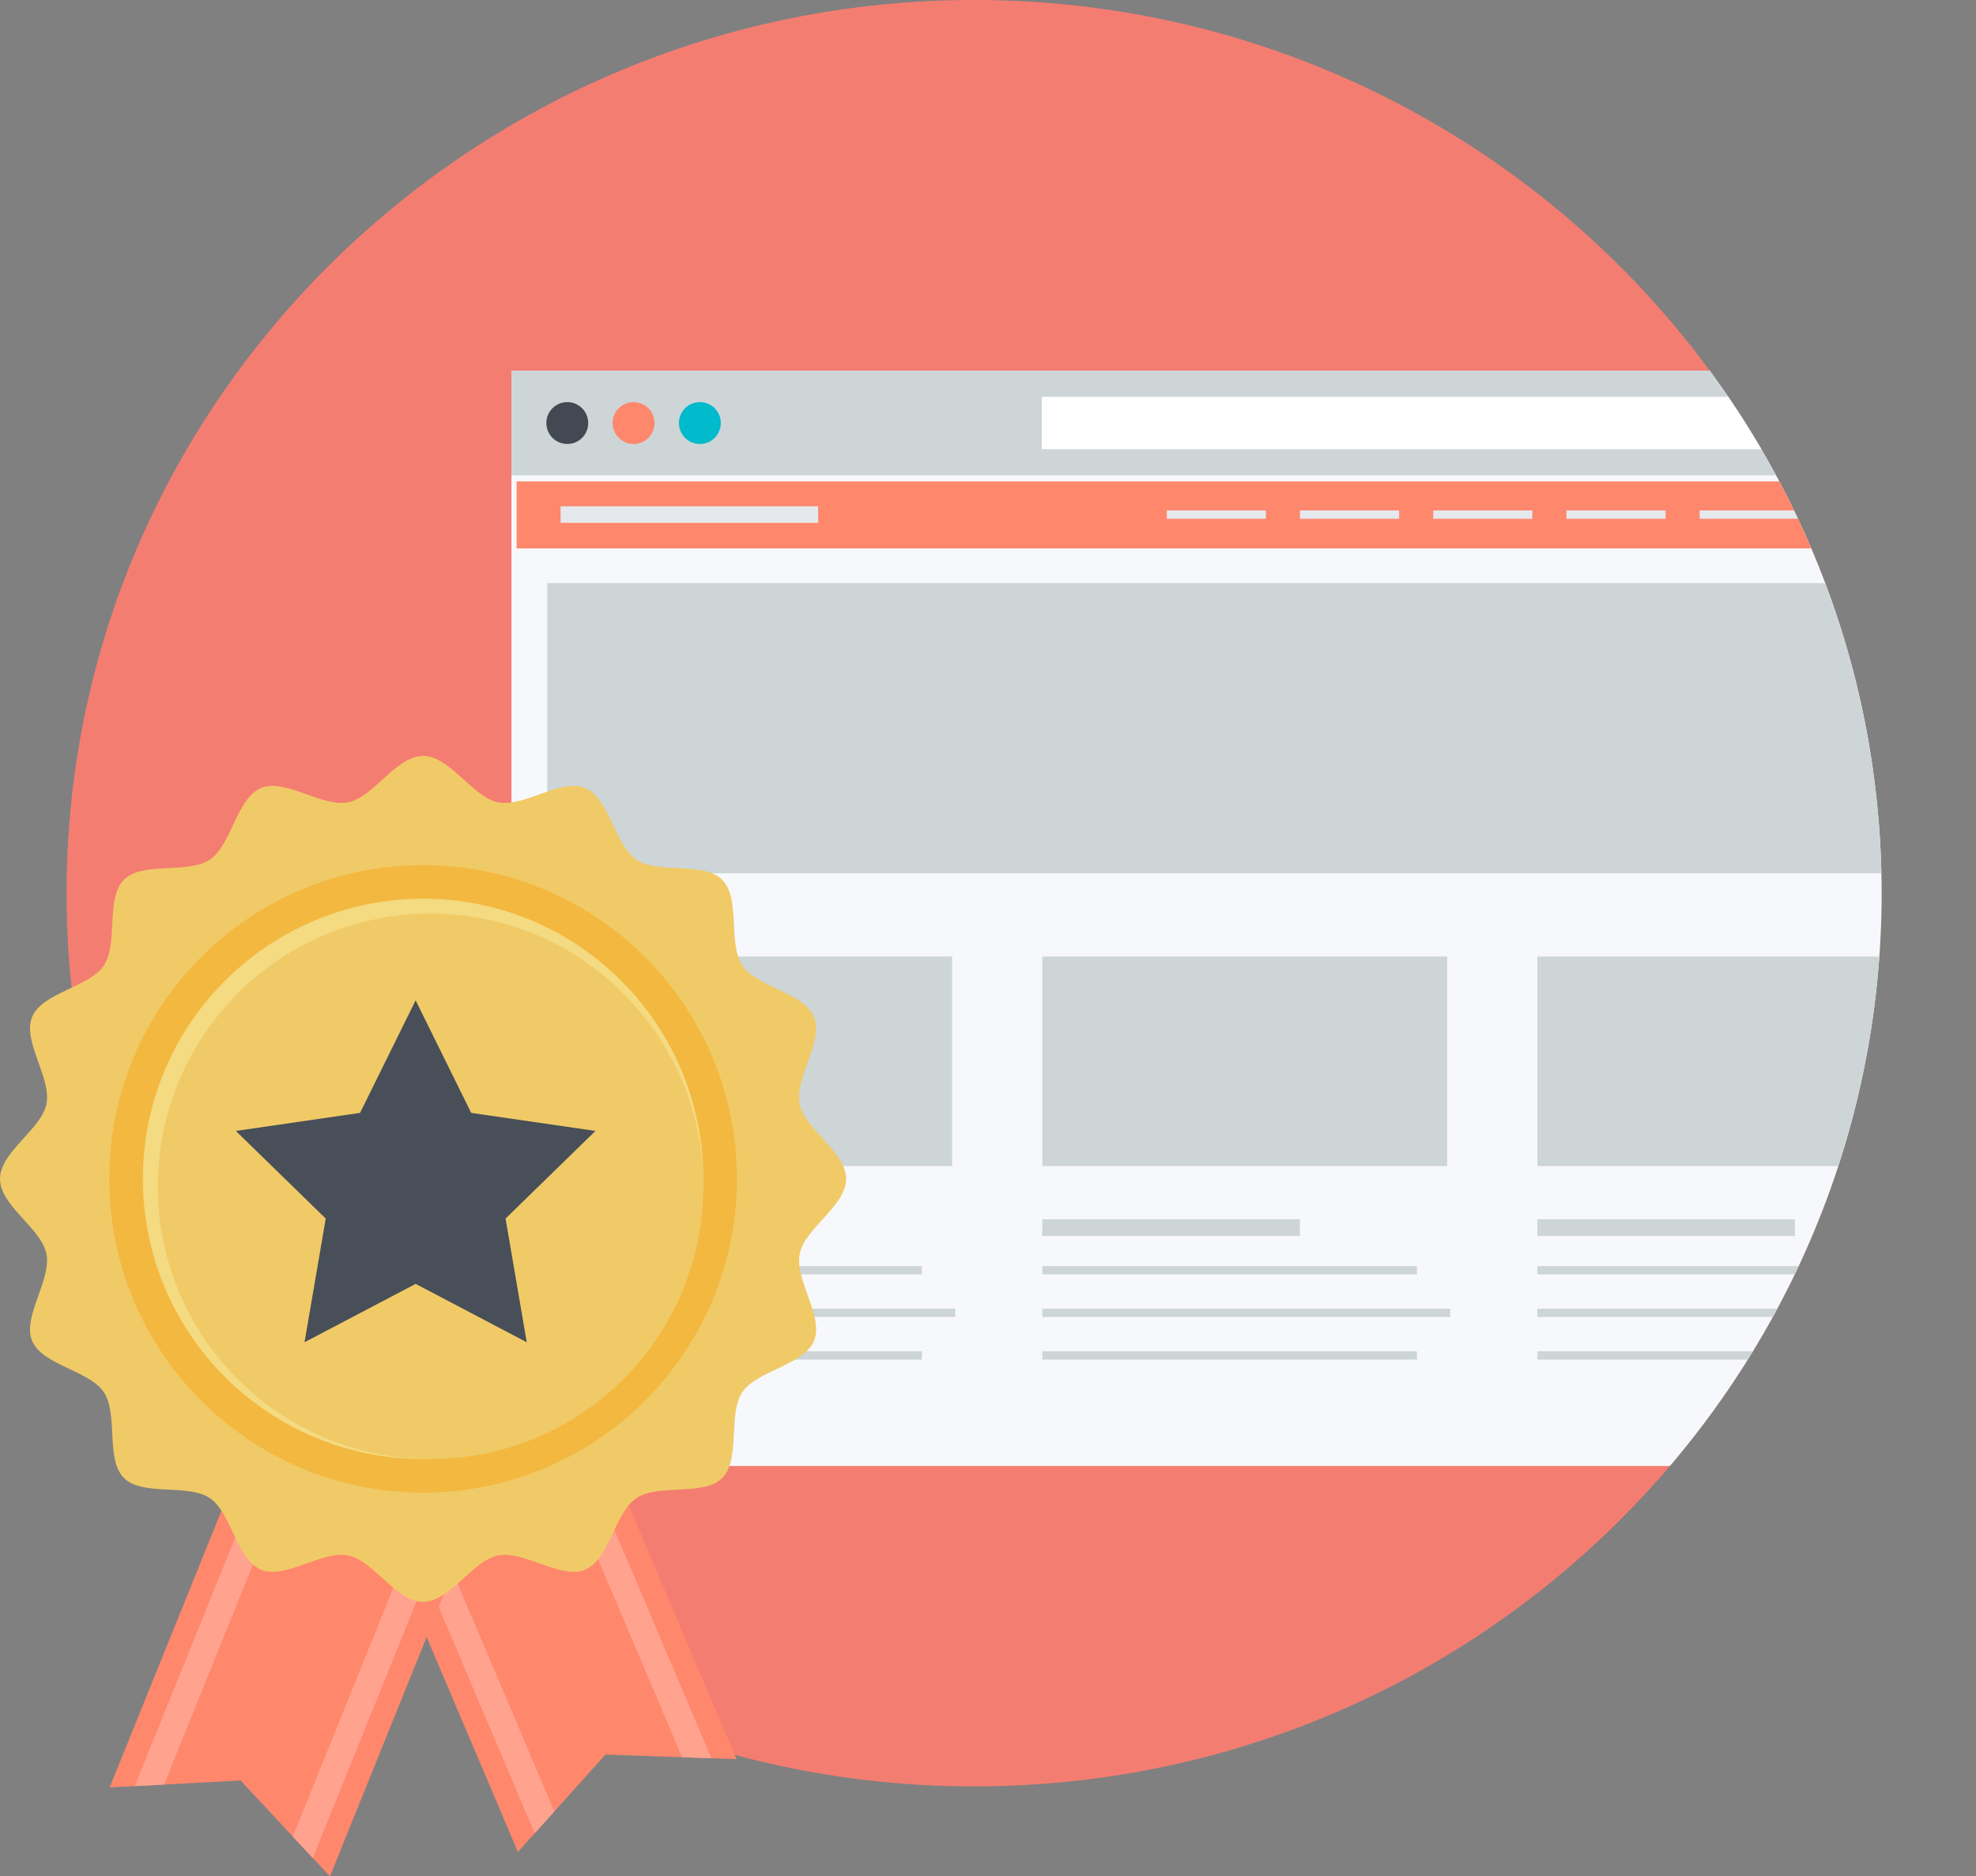 <?xml version="1.0" encoding="UTF-8" standalone="no"?>
<!-- Created with Inkscape (http://www.inkscape.org/) -->

<svg
   xmlns:dc="http://purl.org/dc/elements/1.1/"
   xmlns:cc="http://creativecommons.org/ns#"
   xmlns:rdf="http://www.w3.org/1999/02/22-rdf-syntax-ns#"
   xmlns:svg="http://www.w3.org/2000/svg"
   xmlns="http://www.w3.org/2000/svg"
   xmlns:sodipodi="http://sodipodi.sourceforge.net/DTD/sodipodi-0.dtd"
   xmlns:inkscape="http://www.inkscape.org/namespaces/inkscape"
   id="svg4581"
   version="1.1"
   inkscape:version="0.91 r13725"
   xml:space="preserve"
   width="144.249"
   height="137.006"
   viewBox="0 0 144.249 137.006"
   sodipodi:docname="special-offer-ban.svg"><rect x="0" y="0" width="144.249" height="137.006" fill="#808080" stroke="none"/><defs
     id="defs4585"><clipPath
       clipPathUnits="userSpaceOnUse"
       id="clipPath4595"><path
         d="m 0,109.605 115.399,0 L 115.399,0 0,0 0,109.605 Z"
         id="path4597"
         inkscape:connector-curvature="0" /></clipPath><clipPath
       clipPathUnits="userSpaceOnUse"
       id="clipPath4607"><path
         d="M 56.886,109.606 C 27.662,109.606 3.887,86.2 3.887,57.431 l 0,0 c 0,-28.77 23.775,-52.175 52.999,-52.175 l 0,0 c 29.225,0 53,23.405 53,52.175 l 0,0 c 0,28.769 -23.775,52.175 -53,52.175 z"
         id="path4609"
         inkscape:connector-curvature="0" /></clipPath><clipPath
       clipPathUnits="userSpaceOnUse"
       id="clipPath4681"><path
         d="m 0,109.605 115.399,0 L 115.399,0 0,0 0,109.605 Z"
         id="path4683"
         inkscape:connector-curvature="0" /></clipPath></defs><sodipodi:namedview
     pagecolor="#ffffff"
     bordercolor="#666666"
     borderopacity="1"
     objecttolerance="10"
     gridtolerance="10"
     guidetolerance="10"
     inkscape:pageopacity="0"
     inkscape:pageshadow="2"
     inkscape:window-width="640"
     inkscape:window-height="480"
     id="namedview4583"
     showgrid="false"
     inkscape:zoom="1.7225491"
     inkscape:cx="72.124374"
     inkscape:cy="68.503128"
     inkscape:window-x="0"
     inkscape:window-y="0"
     inkscape:window-maximized="0"
     inkscape:current-layer="g4589" /><g
     id="g4589"
     inkscape:groupmode="layer"
     inkscape:label="special-offer-ban"
     transform="matrix(1.25,0,0,-1.25,0,137.006)"><g
       id="g4591"><g
         id="g4593"
         clip-path="url(#clipPath4595)"><g
           id="g4599"
           transform="translate(56.887,5.256)"><path
             d="m 0,0 c -29.225,0 -53,23.405 -53,52.175 0,28.769 23.775,52.175 53,52.175 29.225,0 53,-23.406 53,-52.175 C 53,23.405 29.225,0 0,0"
             style="fill:#f47d71;fill-opacity:1;fill-rule:nonzero;stroke:none"
             id="path4601"
             inkscape:connector-curvature="0" /></g></g></g><g
       id="g4603"><g
         id="g4605"
         clip-path="url(#clipPath4607)"><path
           d="m 115.036,23.973 -85.167,0 0,63.977 85.167,0 0,-63.977 z"
           style="fill:#f7f8fc;fill-opacity:1;fill-rule:nonzero;stroke:none"
           id="path4611"
           inkscape:connector-curvature="0" /><path
           d="m 115.036,81.838 -85.167,0 0,6.111 85.167,0 0,-6.111 z"
           style="fill:#cdd5d7;fill-opacity:1;fill-rule:nonzero;stroke:none"
           id="path4613"
           inkscape:connector-curvature="0" /><path
           d="m 111.368,83.365 -50.529,0 0,3.057 50.529,0 0,-3.057 z"
           style="fill:#ffffff;fill-opacity:1;fill-rule:nonzero;stroke:none"
           id="path4615"
           inkscape:connector-curvature="0" /><g
           id="g4617"
           transform="translate(34.352,84.893)"><path
             d="m 0,0 c 0,-0.674 -0.549,-1.223 -1.222,-1.223 -0.677,0 -1.223,0.549 -1.223,1.223 0,0.678 0.546,1.223 1.223,1.223 C -0.549,1.223 0,0.678 0,0"
             style="fill:#424953;fill-opacity:1;fill-rule:nonzero;stroke:none"
             id="path4619"
             inkscape:connector-curvature="0" /></g><g
           id="g4621"
           transform="translate(38.224,84.893)"><path
             d="m 0,0 c 0,-0.674 -0.548,-1.223 -1.223,-1.223 -0.675,0 -1.223,0.549 -1.223,1.223 0,0.678 0.548,1.223 1.223,1.223 C -0.548,1.223 0,0.678 0,0"
             style="fill:#ff876c;fill-opacity:1;fill-rule:nonzero;stroke:none"
             id="path4623"
             inkscape:connector-curvature="0" /></g><g
           id="g4625"
           transform="translate(42.095,84.893)"><path
             d="m 0,0 c 0,-0.674 -0.548,-1.223 -1.223,-1.223 -0.675,0 -1.222,0.549 -1.222,1.223 0,0.678 0.547,1.223 1.222,1.223 C -0.548,1.223 0,0.678 0,0"
             style="fill:#01bacc;fill-opacity:1;fill-rule:nonzero;stroke:none"
             id="path4627"
             inkscape:connector-curvature="0" /></g><path
           d="m 31.96,58.592 81.648,0 0,16.951 -81.648,0 0,-16.951 z"
           style="fill:#cdd5d7;fill-opacity:1;fill-rule:nonzero;stroke:none"
           id="path4629"
           inkscape:connector-curvature="0" /><path
           d="m 30.169,77.57 85.23,0 0,3.913 -85.23,0 0,-3.913 z"
           style="fill:#ff876c;fill-opacity:1;fill-rule:nonzero;stroke:none"
           id="path4631"
           inkscape:connector-curvature="0" /><path
           d="m 31.96,41.49 23.643,0 0,12.24 -23.643,0 0,-12.24 z"
           style="fill:#cdd5d7;fill-opacity:1;fill-rule:nonzero;stroke:none"
           id="path4633"
           inkscape:connector-curvature="0" /><path
           d="m 47.005,37.408 -15.045,0 0,0.973 15.045,0 0,-0.973 z"
           style="fill:#cdd5d7;fill-opacity:1;fill-rule:nonzero;stroke:none"
           id="path4635"
           inkscape:connector-curvature="0" /><path
           d="m 53.841,35.164 -21.881,0 0,0.483 21.881,0 0,-0.483 z"
           style="fill:#cdd5d7;fill-opacity:1;fill-rule:nonzero;stroke:none"
           id="path4637"
           inkscape:connector-curvature="0" /><path
           d="m 53.841,30.187 -21.881,0 0,0.486 21.881,0 0,-0.486 z"
           style="fill:#cdd5d7;fill-opacity:1;fill-rule:nonzero;stroke:none"
           id="path4639"
           inkscape:connector-curvature="0" /><path
           d="m 55.786,32.676 -23.826,0 0,0.485 23.826,0 0,-0.485 z"
           style="fill:#cdd5d7;fill-opacity:1;fill-rule:nonzero;stroke:none"
           id="path4641"
           inkscape:connector-curvature="0" /><path
           d="m 60.872,41.49 23.642,0 0,12.24 -23.642,0 0,-12.24 z"
           style="fill:#cdd5d7;fill-opacity:1;fill-rule:nonzero;stroke:none"
           id="path4643"
           inkscape:connector-curvature="0" /><path
           d="m 75.915,37.408 -15.043,0 0,0.973 15.043,0 0,-0.973 z"
           style="fill:#cdd5d7;fill-opacity:1;fill-rule:nonzero;stroke:none"
           id="path4645"
           inkscape:connector-curvature="0" /><path
           d="m 82.751,35.164 -21.879,0 0,0.483 21.879,0 0,-0.483 z"
           style="fill:#cdd5d7;fill-opacity:1;fill-rule:nonzero;stroke:none"
           id="path4647"
           inkscape:connector-curvature="0" /><path
           d="m 82.751,30.187 -21.879,0 0,0.486 21.879,0 0,-0.486 z"
           style="fill:#cdd5d7;fill-opacity:1;fill-rule:nonzero;stroke:none"
           id="path4649"
           inkscape:connector-curvature="0" /><path
           d="m 84.696,32.676 -23.824,0 0,0.485 23.824,0 0,-0.485 z"
           style="fill:#cdd5d7;fill-opacity:1;fill-rule:nonzero;stroke:none"
           id="path4651"
           inkscape:connector-curvature="0" /><path
           d="m 89.784,41.49 23.643,0 0,12.24 -23.643,0 0,-12.24 z"
           style="fill:#cdd5d7;fill-opacity:1;fill-rule:nonzero;stroke:none"
           id="path4653"
           inkscape:connector-curvature="0" /><path
           d="m 104.826,37.408 -15.042,0 0,0.973 15.042,0 0,-0.973 z"
           style="fill:#cdd5d7;fill-opacity:1;fill-rule:nonzero;stroke:none"
           id="path4655"
           inkscape:connector-curvature="0" /><path
           d="m 111.662,35.164 -21.878,0 0,0.483 21.878,0 0,-0.483 z"
           style="fill:#cdd5d7;fill-opacity:1;fill-rule:nonzero;stroke:none"
           id="path4657"
           inkscape:connector-curvature="0" /><path
           d="m 111.662,30.187 -21.878,0 0,0.486 21.878,0 0,-0.486 z"
           style="fill:#cdd5d7;fill-opacity:1;fill-rule:nonzero;stroke:none"
           id="path4659"
           inkscape:connector-curvature="0" /><path
           d="m 113.608,32.676 -23.824,0 0,0.485 23.824,0 0,-0.485 z"
           style="fill:#cdd5d7;fill-opacity:1;fill-rule:nonzero;stroke:none"
           id="path4661"
           inkscape:connector-curvature="0" /><path
           d="m 47.782,79.061 -15.043,0 0,0.971 15.043,0 0,-0.971 z"
           style="fill:#e5e8ec;fill-opacity:1;fill-rule:nonzero;stroke:none"
           id="path4663"
           inkscape:connector-curvature="0" /><path
           d="m 112.83,79.303 -5.79,0 0,0.486 5.79,0 0,-0.486 z"
           style="fill:#e5e8ec;fill-opacity:1;fill-rule:nonzero;stroke:none"
           id="path4665"
           inkscape:connector-curvature="0" /><path
           d="m 105.05,79.303 -5.79,0 0,0.486 5.79,0 0,-0.486 z"
           style="fill:#e5e8ec;fill-opacity:1;fill-rule:nonzero;stroke:none"
           id="path4667"
           inkscape:connector-curvature="0" /><path
           d="m 97.271,79.303 -5.791,0 0,0.486 5.791,0 0,-0.486 z"
           style="fill:#e5e8ec;fill-opacity:1;fill-rule:nonzero;stroke:none"
           id="path4669"
           inkscape:connector-curvature="0" /><path
           d="m 89.489,79.303 -5.789,0 0,0.486 5.789,0 0,-0.486 z"
           style="fill:#e5e8ec;fill-opacity:1;fill-rule:nonzero;stroke:none"
           id="path4671"
           inkscape:connector-curvature="0" /><path
           d="m 81.71,79.303 -5.791,0 0,0.486 5.791,0 0,-0.486 z"
           style="fill:#e5e8ec;fill-opacity:1;fill-rule:nonzero;stroke:none"
           id="path4673"
           inkscape:connector-curvature="0" /><path
           d="m 73.928,79.303 -5.788,0 0,0.486 5.788,0 0,-0.486 z"
           style="fill:#e5e8ec;fill-opacity:1;fill-rule:nonzero;stroke:none"
           id="path4675"
           inkscape:connector-curvature="0" /></g></g><g
       id="g4677"><g
         id="g4679"
         clip-path="url(#clipPath4681)"><g
           id="g4685"
           transform="translate(16.628,33.504)"><path
             d="m 0,0 6.384,2.709 6.385,2.711 13.617,-32.076 -7.651,0.268 -5.119,-5.688 L 0,0 Z"
             style="fill:#ff876c;fill-opacity:1;fill-rule:nonzero;stroke:none"
             id="path4687"
             inkscape:connector-curvature="0" /></g><g
           id="g4689"
           transform="translate(31.227,2.519)"><path
             d="M 0,0 1.146,1.272 -11.944,32.111 -13.373,31.505 0,0 Z"
             style="fill:#ffa38f;fill-opacity:1;fill-rule:nonzero;stroke:none"
             id="path4691"
             inkscape:connector-curvature="0" /></g><g
           id="g4693"
           transform="translate(39.836,6.96)"><path
             d="M 0,0 1.711,-0.062 -11.662,31.442 -13.09,30.838 0,0 Z"
             style="fill:#ffa38f;fill-opacity:1;fill-rule:nonzero;stroke:none"
             id="path4695"
             inkscape:connector-curvature="0" /></g><g
           id="g4697"
           transform="translate(19.459,37.505)"><path
             d="m 0,0 6.43,-2.597 6.431,-2.599 -13.051,-32.309 -5.222,5.6 -7.643,-0.404 L 0,0 Z"
             style="fill:#ff876c;fill-opacity:1;fill-rule:nonzero;stroke:none"
             id="path4699"
             inkscape:connector-curvature="0" /></g><g
           id="g4701"
           transform="translate(7.87,5.274)"><path
             d="M 0,0 1.71,0.089 14.261,31.151 12.821,31.733 0,0 Z"
             style="fill:#ffa38f;fill-opacity:1;fill-rule:nonzero;stroke:none"
             id="path4703"
             inkscape:connector-curvature="0" /></g><g
           id="g4705"
           transform="translate(17.1,2.325)"><path
             d="M 0,0 1.166,-1.25 13.988,30.483 12.549,31.062 0,0 Z"
             style="fill:#ffa38f;fill-opacity:1;fill-rule:nonzero;stroke:none"
             id="path4707"
             inkscape:connector-curvature="0" /></g><g
           id="g4709"
           transform="translate(49.416,40.743)"><path
             d="m 0,0 c 0,-1.573 -2.418,-2.89 -2.712,-4.377 -0.304,-1.532 1.421,-3.672 0.837,-5.081 -0.596,-1.436 -3.333,-1.725 -4.187,-3 -0.86,-1.285 -0.086,-3.924 -1.175,-5.014 -1.09,-1.09 -3.729,-0.315 -5.014,-1.175 -1.274,-0.854 -1.564,-3.591 -2.999,-4.186 -1.41,-0.584 -3.548,1.141 -5.08,0.837 -1.487,-0.294 -2.804,-2.712 -4.377,-2.712 -1.574,10e-4 -2.89,2.418 -4.377,2.713 -1.533,0.303 -3.671,-1.421 -5.081,-0.836 -1.435,0.596 -1.726,3.332 -3,4.185 -1.285,0.86 -3.925,0.086 -5.014,1.176 -1.089,1.09 -0.315,3.729 -1.176,5.014 -0.853,1.274 -3.59,1.564 -4.185,2.998 -0.585,1.41 1.14,3.549 0.836,5.08 -0.294,1.488 -2.712,2.804 -2.712,4.378 0,1.574 2.418,2.891 2.713,4.378 0.303,1.533 -1.422,3.671 -0.837,5.08 0.595,1.436 3.332,1.726 4.186,3.001 0.861,1.284 0.087,3.924 1.176,5.013 1.09,1.09 3.729,0.315 5.014,1.175 1.275,0.854 1.564,3.59 2.999,4.185 1.41,0.585 3.549,-1.14 5.081,-0.835 1.487,0.293 2.803,2.711 4.377,2.711 1.574,0 2.89,-2.418 4.377,-2.711 1.533,-0.304 3.672,1.42 5.082,0.835 1.435,-0.595 1.724,-3.332 2.999,-4.186 1.285,-0.861 3.924,-0.086 5.013,-1.175 1.09,-1.089 0.314,-3.729 1.175,-5.014 0.854,-1.276 3.59,-1.565 4.186,-2.999 C -1.29,8.048 -3.016,5.909 -2.712,4.377 -2.418,2.89 0,1.573 0,0"
             style="fill:#f0ca67;fill-opacity:1;fill-rule:nonzero;stroke:none"
             id="path4711"
             inkscape:connector-curvature="0" /></g><g
           id="g4713"
           transform="translate(43.036,40.743)"><path
             d="m 0,0 c 0,-10.122 -8.207,-18.328 -18.327,-18.328 -10.122,0 -18.328,8.206 -18.328,18.328 0,10.124 8.206,18.328 18.328,18.328 C -8.207,18.328 0,10.124 0,0"
             style="fill:#f3b840;fill-opacity:1;fill-rule:nonzero;stroke:none"
             id="path4715"
             inkscape:connector-curvature="0" /></g><g
           id="g4717"
           transform="translate(41.073,40.743)"><path
             d="m 0,0 c 0,-9.037 -7.327,-16.365 -16.364,-16.365 -9.037,0 -16.365,7.328 -16.365,16.365 0,9.036 7.328,16.366 16.365,16.366 C -7.327,16.366 0,9.036 0,0"
             style="fill:#f4da80;fill-opacity:1;fill-rule:nonzero;stroke:none"
             id="path4719"
             inkscape:connector-curvature="0" /></g><g
           id="g4721"
           transform="translate(41.073,40.307)"><path
             d="m 0,0 c 0,-8.795 -7.132,-15.929 -15.929,-15.929 -8.797,0 -15.926,7.134 -15.926,15.929 0,8.797 7.129,15.93 15.926,15.93 C -7.132,15.93 0,8.797 0,0"
             style="fill:#f0ca67;fill-opacity:1;fill-rule:nonzero;stroke:none"
             id="path4723"
             inkscape:connector-curvature="0" /></g><g
           id="g4725"
           transform="translate(24.273,51.172)"><path
             d="m 0,0 3.245,-6.574 7.256,-1.055 -5.25,-5.119 1.239,-7.225 -6.49,3.411 -6.49,-3.411 1.24,7.225 -5.251,5.119 7.256,1.055 L 0,0 Z"
             style="fill:#484f59;fill-opacity:1;fill-rule:nonzero;stroke:none"
             id="path4727"
             inkscape:connector-curvature="0" /></g></g></g></g></svg>